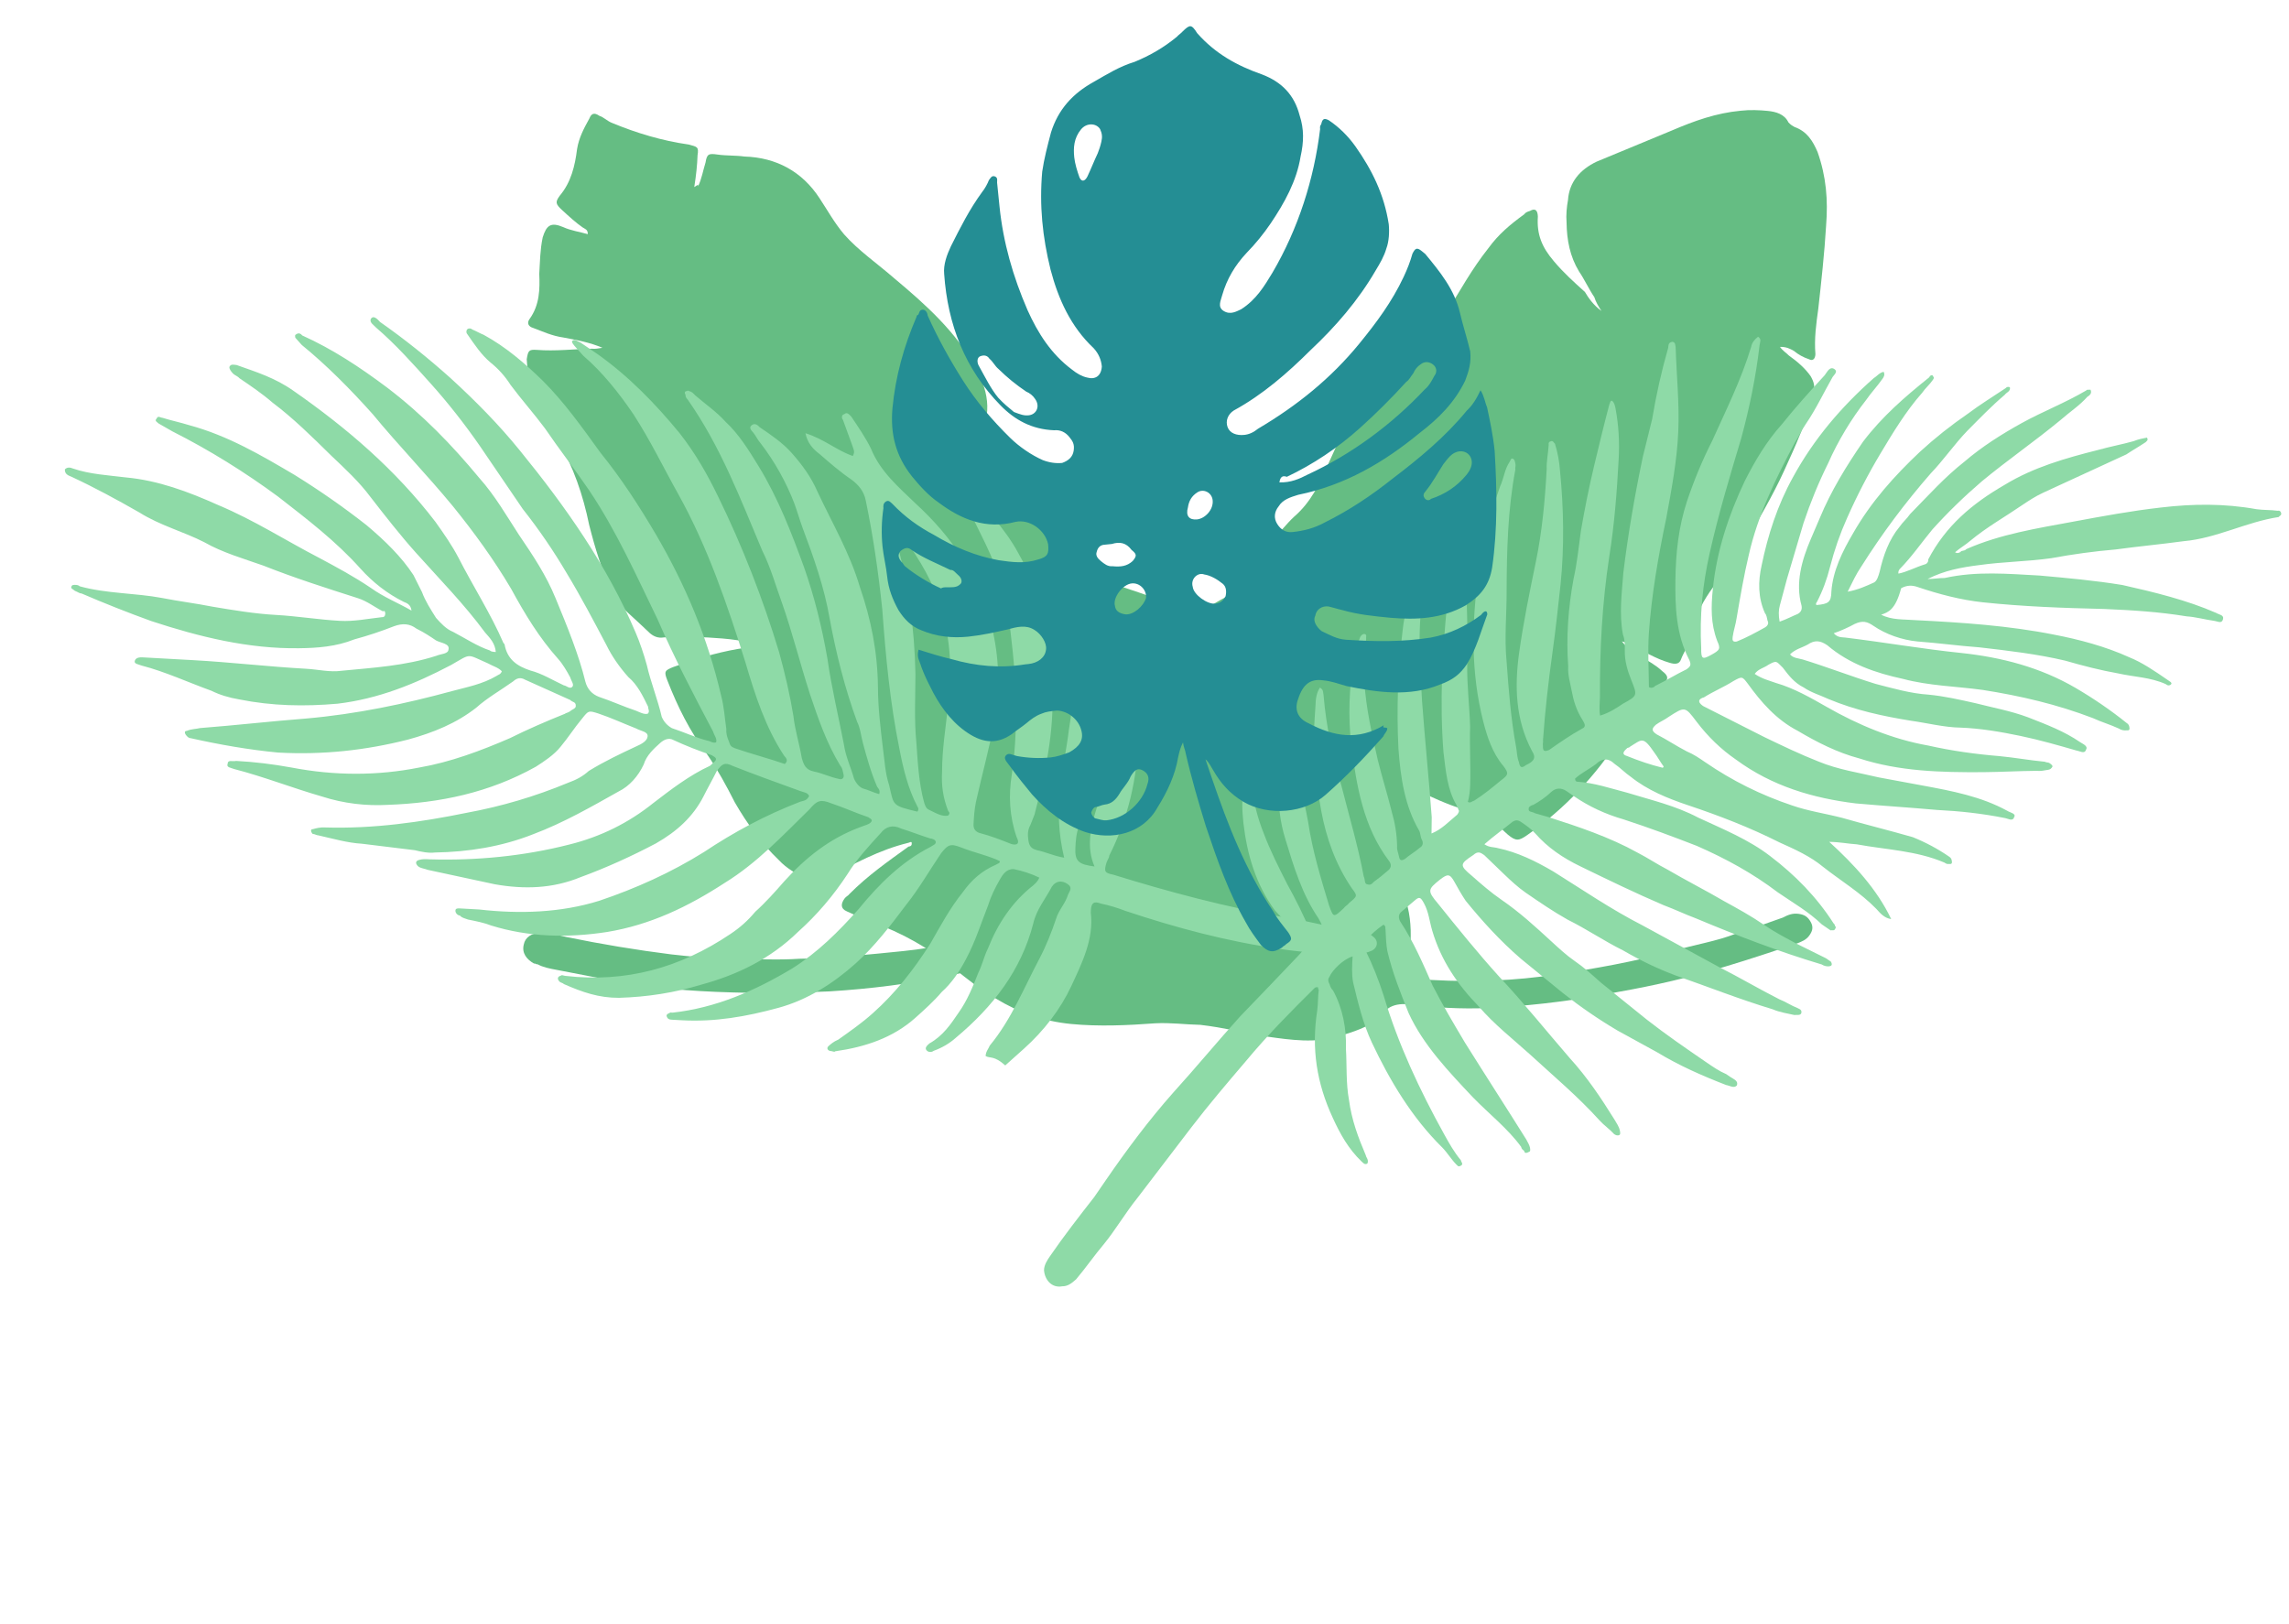 <svg width="351" height="249" viewBox="0 0 351 249" fill="none" xmlns="http://www.w3.org/2000/svg">
    <path d="M106.46 28.691C106.748 26.902 106.916 25.278 106.964 23.821C107.18 22.479 106.891 22.53 105.638 22.171C101.519 21.591 97.592 20.399 93.906 18.874C93.111 18.58 92.557 17.953 91.93 17.773C91.087 17.197 90.678 17.414 90.365 18.194C89.571 19.637 88.776 21.081 88.488 22.871C88.176 25.389 87.575 27.958 85.842 30.002C85.119 30.998 85.168 31.28 86.228 32.252C87.288 33.225 88.349 34.197 89.36 34.889C89.698 35.119 90.155 35.183 90.132 35.912C88.879 35.553 87.506 35.36 86.374 34.835C84.446 34.015 83.796 34.564 83.219 36.404C82.81 38.36 82.811 40.099 82.691 42.003C82.789 44.305 82.766 46.772 81.201 48.931C80.719 49.595 81.105 50.107 81.731 50.287C83.321 50.876 84.622 51.516 86.453 51.774C88.453 52.146 90.452 52.519 92.379 53.339C91.801 53.441 91.223 53.542 90.765 53.478C87.947 53.539 85.177 53.882 82.311 53.662C81.106 53.584 80.986 53.75 80.77 55.093C80.867 57.394 81.543 59.593 82.507 61.742C83.303 63.775 84.508 65.592 85.593 67.574C87.931 71.654 89.402 75.887 90.343 80.503C91.26 84.109 92.297 87.549 93.913 90.887C94.564 92.077 95.335 93.1 96.395 94.073C97.455 95.045 98.515 96.018 99.407 96.875C100.13 97.617 100.925 97.912 101.792 97.759C104.731 97.532 107.886 97.701 110.752 97.921C112.415 98.063 113.788 98.256 115.498 98.679C114.728 99.395 113.981 99.381 113.114 99.534C109.645 100.144 106.394 101.151 103.311 102.273C101.915 102.809 101.794 102.975 102.325 104.331C103.916 108.397 105.748 112.132 108.448 115.714C110.038 118.042 111.34 120.421 112.69 123.082C114.594 126.369 116.739 129.324 119.414 131.896C120.691 133.265 122.161 134.021 123.799 134.891C124.932 135.417 125.799 135.264 127.027 134.613C130.832 132.494 134.926 130.325 139.213 129.28C139.502 129.229 139.622 129.063 139.791 129.179C139.887 129.741 139.598 129.792 139.309 129.843C136.131 132.141 133.073 134.273 130.28 137.083C130.039 137.415 129.75 137.466 129.509 137.799C128.907 138.629 128.884 139.358 129.847 139.768C131.148 140.408 132.401 140.767 133.702 141.407C138.303 143.061 142.423 145.378 146.23 148.476C148.303 150.139 150.375 151.803 152.688 153.135C156.181 155.273 159.988 156.631 164.227 157.044C168.467 157.457 172.899 157.257 177.162 156.941C179.523 156.815 181.811 157.137 184.051 157.178C187.544 157.577 190.965 158.424 194.337 158.989C197.999 159.504 201.66 160.019 205.2 158.961C207.464 158.273 209.728 157.584 211.558 156.103L211.679 155.937C213.075 153.663 215.194 153.869 217.483 154.191C221.433 154.655 225.625 154.786 229.599 154.521C235.934 154.131 242.052 153.344 248.242 152.109C253.733 151.143 259.176 149.895 264.691 148.2C268.232 147.142 271.893 145.918 275.553 144.694C276.252 144.426 276.95 144.158 277.432 143.494C277.913 142.83 278.106 142.216 277.672 141.423C277.238 140.63 276.732 140.284 275.816 140.156C274.901 140.027 274.203 140.295 273.384 140.729C271 141.583 268.615 142.438 266.351 143.126C263.148 144.414 259.8 144.859 256.549 145.866C250.576 147.496 244.506 148.565 238.557 149.467C232.319 150.42 226.105 150.645 219.794 150.307C218.589 150.229 217.554 150.266 216.349 150.188C215.145 150.111 215.097 149.829 215.361 148.768C215.674 147.989 216.107 147.043 216.131 146.315C216.755 141.278 215.982 136.778 212.608 132.735C210.728 130.457 208.656 128.794 206.536 126.849C204.921 125.249 203.138 123.534 202.463 121.335C201.884 119.698 201.305 118.061 200.895 116.539C199.423 110.568 195.832 106.129 191.423 102.123C189.856 100.805 188.049 99.819 186.604 98.335C185.375 97.247 184.314 96.275 183.085 95.187C181.688 93.984 181.11 94.085 180.364 95.811C178.078 100.705 175.96 105.714 173.385 110.659C173.24 109.816 173.312 109.368 173.384 108.921C174.755 103.898 176.126 98.875 177.497 93.852C177.954 92.178 177.785 92.063 176.026 91.358C172.846 90.179 169.594 89.447 166.727 87.489C165.715 86.797 165.306 87.014 164.752 88.126C164.199 89.238 163.814 90.465 163.549 91.525C162.635 94.874 161.673 97.941 160.639 101.456C160.205 100.663 160.397 100.05 160.421 99.321C160.925 94.451 161.477 89.862 161.692 85.042C161.667 84.032 161.354 83.073 160.92 82.28C159.281 79.671 156.751 77.943 154.149 76.662C152.848 76.022 151.667 75.215 150.607 74.243C148.703 72.694 148.221 69.881 149.665 67.888C152.144 64.119 151.805 60.411 149.636 56.446C146.599 50.895 142.02 46.775 137.153 42.705C134.526 40.414 131.659 38.456 129.442 35.948C127.948 34.182 126.863 32.2 125.658 30.383C123.031 26.354 119.08 24.151 114.142 24.006C112.769 23.813 111.444 23.902 110.071 23.709C108.698 23.516 108.409 23.567 108.192 24.909C107.808 26.136 107.591 27.478 107.038 28.589C107.11 28.142 106.869 28.474 106.46 28.691Z" fill="#65BD83"/>
    <path d="M245.575 47.691C245.156 47.082 244.673 46.248 244.479 45.573C243.642 44.354 242.965 42.846 242.128 41.626C240.743 39.348 240.257 36.812 240.221 34.146C240.123 32.957 240.249 31.704 240.44 30.676C240.628 27.946 242.263 26.016 244.831 24.791C248.746 23.179 252.438 21.631 256.353 20.019C259.82 18.536 263.126 17.342 266.915 16.983C268.328 16.82 269.806 16.882 271.059 17.008C272.311 17.134 273.629 17.486 274.241 18.77C274.595 19.154 274.885 19.314 275.174 19.474C277.07 20.146 277.972 21.59 278.713 23.323C280.036 27.079 280.331 30.644 280.017 34.627C279.766 38.835 279.292 43.108 278.817 47.38C278.5 49.661 278.182 51.942 278.379 54.319C278.348 55.058 277.963 55.412 277.384 55.091C276.581 54.836 275.713 54.355 275.07 53.81C274.491 53.49 273.912 53.17 272.949 53.204C273.367 53.813 273.946 54.133 274.3 54.518C275.522 55.383 276.808 56.474 277.646 57.693C278.129 58.527 278.323 59.201 278.131 60.229C277.143 64.406 275.35 68.328 273.558 72.249C271.766 76.171 269.62 79.707 267.538 83.469C266.353 85.269 264.878 86.91 263.693 88.711C262.283 90.576 260.873 92.441 260.106 94.851C259.69 95.944 259.274 97.037 259.083 98.065C258.892 99.093 258.187 100.026 257.771 101.118C257.516 101.922 256.777 101.891 255.974 101.635C253.853 101.028 252.052 99.843 250.091 98.947C249.802 98.787 249.223 98.466 248.709 98.371C249.482 99.365 250.414 100.07 251.572 100.711C252.729 101.351 253.886 101.992 254.884 102.922C255.816 103.627 255.945 104.076 255.016 105.073C254.246 105.781 253.476 106.489 252.707 107.197C251.007 108.902 249.662 110.992 248.541 113.017C244.664 118.998 240.015 123.984 234.144 128.105C232.925 128.942 232.476 129.071 231.189 127.981C230.546 127.436 229.838 126.666 229.195 126.122C228.262 125.416 227.394 124.936 226.077 124.585C223.731 124.043 221.256 123.051 219.006 121.995C218.428 121.674 217.849 121.354 217.175 121.548C217.209 122.512 218.077 122.992 218.271 123.666C218.658 125.014 219.11 126.588 219.049 128.065C219.211 129.478 219.374 130.891 219.762 132.239C220.15 133.588 220.15 133.588 218.866 134.2C215.175 135.748 211.838 137.681 209.048 140.672C207.574 142.313 205.97 143.504 204.141 144.759C203.147 145.532 202.088 146.08 200.964 146.403C198.557 147.338 195.86 148.113 193.194 148.15C189.275 148.06 185.292 147.745 181.438 147.88C179.287 148.012 176.975 148.433 174.888 148.79C172.576 149.211 170.264 149.632 167.952 150.054C164.741 150.733 161.753 149.646 159.629 147.337C158.632 146.407 157.893 146.376 156.769 146.699C153.174 147.733 149.578 148.767 145.918 149.575C139.721 150.87 133.62 151.651 127.165 152.047C123.086 152.246 118.718 152.286 114.575 152.26C108.215 152.142 101.791 151.799 95.622 150.653C92.313 150.144 88.94 149.411 85.341 148.742C84.313 148.551 83.285 148.36 82.417 147.88C82.192 147.944 82.128 147.72 81.903 147.784C80.746 147.144 79.973 146.149 80.324 144.832C80.515 143.804 81.51 143.031 82.987 143.093C84.24 143.22 85.493 143.346 86.81 143.697C92.24 144.813 97.606 145.703 102.906 146.369C105.926 146.717 109.17 147.001 112.35 147.06C115.755 147.055 119.224 147.274 122.564 147.044C127.895 146.971 133.322 146.384 138.525 145.862C143.727 145.339 148.96 144.078 154.194 142.817C155.542 142.429 155.542 142.429 155.604 140.952C155.632 138.511 156.109 135.94 157.455 133.85C159.281 130.892 160.079 127.743 160.876 124.594C161.674 121.445 163.051 118.617 164.941 115.883C166.127 114.083 167.537 112.218 169.076 110.802C169.686 110.383 169.716 109.644 170.326 109.226C170.646 108.647 171.16 108.743 171.29 109.192C171.582 111.055 173.093 112.08 174.379 113.17C176.792 115.639 179.205 118.109 181.618 120.578C180.812 118.62 179.846 116.951 178.59 115.123C177.399 113.518 176.368 111.625 175.402 109.956C174.79 108.673 174.467 107.549 174.304 106.136C174.27 105.172 174.526 104.369 175.006 103.501C177.281 100.414 179.781 97.262 182.7 94.72C184.079 93.594 185.812 92.852 187.256 91.95C188.315 91.403 189.15 90.919 189.855 89.987C190.015 89.698 190.175 89.408 190.4 89.344C190.784 88.99 191.074 89.15 191.203 89.599C191.11 91.816 192.43 93.869 193.012 95.892C193.916 99.038 196.04 101.347 197.939 103.721C198.065 102.468 197.453 101.184 197.065 99.836C196.324 98.103 196.096 96.465 195.869 94.827C195.478 91.776 195.377 88.886 194.313 86.029C193.925 84.68 194.341 83.588 195.27 82.591C196.425 81.529 197.29 80.307 198.445 79.245C200.978 77.057 202.355 74.228 203.667 71.174C204.403 69.503 205.203 68.056 205.65 66.225C206.417 63.815 208.116 62.11 210.105 60.565C212.254 58.73 214.243 57.185 216.327 55.126C218.411 53.067 220.206 50.848 221.648 48.244C223.794 44.708 225.715 41.236 228.215 38.084C229.785 35.929 231.549 34.449 233.763 32.839C233.923 32.55 234.373 32.421 234.597 32.356C235.432 31.873 235.785 32.258 235.819 33.221C235.631 35.952 236.437 37.91 238.271 40.059C239.752 41.823 241.392 43.298 243.033 44.773C243.516 45.607 244.353 46.826 245.575 47.691Z" fill="#65BD83"/>
    <path d="M288.461 94.274C290.114 95.128 291.908 94.961 293.762 95.114C300.799 95.466 308.025 95.949 314.92 97.324C318.878 98.082 322.896 99.161 326.522 100.811C328.496 101.606 330.398 102.912 332.301 104.218C332.491 104.349 332.491 104.349 332.681 104.48C332.872 104.61 333.062 104.741 332.931 104.931C332.801 105.121 332.48 105.181 332.29 105.05L332.099 104.92C329.745 103.863 327.249 103.829 324.824 103.284C322.078 102.798 319.463 102.123 316.658 101.316C312.319 100.297 307.909 99.788 303.499 99.28C300.302 99.044 297.235 98.618 294.038 98.382C291.673 98.158 289.188 97.292 287.285 95.986C286.334 95.333 285.633 95.131 284.409 95.69C283.506 96.19 282.282 96.75 281.189 97.119C281.819 97.831 282.461 97.712 282.972 97.783C288.915 98.504 294.918 99.547 300.671 100.137C306.935 100.799 312.867 102.352 318.265 105.499C321.059 107.137 323.723 108.966 326.065 110.854C326.256 110.985 326.446 111.115 326.505 111.436C326.565 111.757 326.625 112.078 326.114 112.007C325.793 112.067 325.282 111.996 324.901 111.734C323.629 111.141 322.226 110.738 320.954 110.144C315.414 108.02 309.863 106.728 304.05 105.816C299.961 105.249 295.801 105.192 291.783 104.113C287.635 103.224 283.557 101.824 280.204 98.962C279.062 98.178 278.23 98.166 277.197 98.856C276.294 99.356 275.331 99.535 274.488 100.356C274.928 100.938 275.76 100.949 276.461 101.151C280.158 102.289 283.915 103.749 287.612 104.888C290.227 105.564 293.033 106.37 295.719 106.535C298.084 106.759 300.509 107.304 302.934 107.85C305.55 108.525 308.295 109.011 310.97 110.008C313.835 111.135 316.51 112.132 318.984 113.83C319.364 114.091 320.256 114.423 319.864 114.994C319.662 115.695 318.901 115.173 318.39 115.102C315.585 114.295 312.779 113.489 309.843 112.873C306.907 112.256 303.65 111.7 300.643 111.595C298.147 111.561 295.532 110.885 292.976 110.53C288.697 109.831 284.548 108.942 280.411 107.222C279.139 106.628 277.736 106.225 276.595 105.441C275.132 104.717 274.252 103.553 273.372 102.389C272.361 101.415 272.491 101.224 271.137 101.974C270.555 102.414 269.592 102.593 269.07 103.354C270.211 104.138 271.424 104.41 272.315 104.743C275.121 105.549 277.725 107.057 280.139 108.434C284.966 111.189 290.185 113.372 295.677 114.343C299.314 115.161 302.892 115.658 306.6 115.965C308.966 116.189 311.2 116.604 313.566 116.828C313.756 116.959 314.077 116.899 314.267 117.03C314.457 117.161 314.838 117.422 314.707 117.612C314.577 117.802 314.446 117.993 314.125 118.052C313.483 118.171 312.842 118.291 312.331 118.22C309.514 118.245 306.887 118.401 304.07 118.427C297.605 118.466 291.27 118.316 285.088 116.311C281.771 115.433 278.656 113.855 275.672 112.086C272.367 110.376 270.035 107.656 268.025 104.876C267.145 103.712 267.145 103.712 265.79 104.461C264.305 105.401 262.76 106.02 261.275 106.96C260.954 107.02 260.503 107.27 260.563 107.59C260.622 107.911 261.003 108.172 261.193 108.303C264.308 109.882 267.423 111.461 270.538 113.04C273.272 114.357 276.007 115.675 278.872 116.802C281.928 118.06 284.994 118.486 288.121 119.233C290.355 119.648 292.59 120.062 294.825 120.477C299.294 121.306 303.764 122.135 307.83 124.367C308.211 124.628 309.233 124.77 308.841 125.341C308.639 126.042 307.878 125.52 307.367 125.449C303.92 124.762 300.532 124.395 297.014 124.219C292.795 123.841 288.765 123.594 284.546 123.217C278.091 122.424 271.779 120.61 266.202 116.501C263.919 114.933 261.897 112.985 260.137 110.657C258.376 108.329 258.376 108.329 255.857 109.958C255.275 110.399 254.503 110.708 253.921 111.148C253.208 111.779 253.268 112.099 254.029 112.622C255.681 113.477 257.013 114.391 258.666 115.246C259.748 115.709 260.509 116.231 261.46 116.884C265.646 119.758 270.033 121.93 274.812 123.532C277.296 124.398 279.852 124.753 282.467 125.429C285.974 126.437 289.802 127.385 293.309 128.393C295.282 129.188 297.125 130.174 298.837 131.349C299.028 131.48 299.218 131.611 299.277 131.931C299.337 132.252 299.397 132.573 298.886 132.502C298.565 132.562 298.374 132.431 298.184 132.301C293.857 130.449 289.186 130.321 284.716 129.492C283.373 129.41 282.161 129.137 280.497 129.114C284.29 132.559 287.823 136.384 290.001 140.958C288.979 140.816 288.348 140.103 287.718 139.391C285.256 136.861 282.271 135.091 279.548 132.942C277.586 131.315 275.232 130.259 272.878 129.202C268.301 126.899 263.652 125.107 258.873 123.506C255.687 122.438 252.632 121.18 250.099 119.161C249.148 118.508 248.517 117.795 247.566 117.142C246.555 116.168 245.593 116.347 244.749 117.168C243.585 118.048 242.361 118.607 241.518 119.428C241.578 119.749 241.578 119.749 241.768 119.879C244.454 120.044 246.939 120.91 249.554 121.586C253.251 122.725 256.888 123.543 260.384 125.383C264.2 127.163 268.147 128.753 271.441 131.295C275.306 134.228 278.589 137.602 281.158 141.605C281.349 141.736 281.408 142.057 281.408 142.057C281.598 142.187 281.468 142.378 281.337 142.568C281.207 142.758 281.016 142.627 280.696 142.687C280.315 142.426 279.744 142.034 279.364 141.773C277.342 139.825 274.928 138.448 272.645 136.88C268.781 133.947 264.714 131.715 260.197 129.733C256.44 128.273 252.873 126.944 248.986 125.675C246.181 124.869 243.636 123.682 241.353 122.114C240.973 121.853 240.592 121.592 240.212 121.33C239.451 120.808 238.619 120.797 237.906 121.427C237.063 122.248 236.029 122.937 235.126 123.437C234.805 123.497 234.354 123.747 234.414 124.068C234.343 124.579 234.984 124.459 235.365 124.721C236.066 124.922 236.767 125.124 237.469 125.326C242.058 126.796 246.837 128.398 251.093 130.761C252.746 131.615 254.077 132.53 255.73 133.384C258.524 135.023 261.639 136.602 264.433 138.24C266.466 139.356 268.5 140.472 270.402 141.778C272.114 142.954 273.767 143.809 275.61 144.794C277.072 145.518 278.535 146.242 279.997 146.966C280.187 147.097 280.568 147.358 280.758 147.489C281.008 147.94 280.877 148.13 280.556 148.19C280.236 148.25 279.725 148.179 279.344 147.917C272.841 145.972 266.41 143.516 260.109 140.869C258.326 140.205 256.863 139.481 255.08 138.816C250.752 136.965 246.556 134.923 242.359 132.882C239.624 131.564 237.341 129.997 235.45 127.858C234.82 127.146 234.059 126.623 233.298 126.101C232.727 125.709 232.406 125.768 231.954 126.018C230.66 127.089 229.044 128.219 227.619 129.48C228.38 130.002 229.021 129.883 229.723 130.084C232.659 130.701 235.393 132.018 238.187 133.657C242.694 136.471 247.07 139.475 251.837 141.909C255.713 144.01 259.779 146.242 263.656 148.343C266.771 149.922 269.755 151.691 272.87 153.27C273.762 153.602 274.713 154.255 275.604 154.587C275.795 154.718 276.306 154.789 276.235 155.3C276.164 155.811 275.462 155.61 275.142 155.669C273.929 155.397 272.907 155.255 271.825 154.792C266.725 153.25 261.887 151.327 256.917 149.595C254.242 148.598 251.508 147.281 248.904 145.773C245.979 144.325 243.316 142.496 240.391 141.048C238.168 139.801 236.075 138.365 233.982 136.928C232.841 136.144 231.639 135.039 230.629 134.065C229.618 133.091 228.607 132.118 227.596 131.144C227.025 130.752 226.645 130.49 225.932 131.121C223.865 132.501 223.734 132.691 225.696 134.318C227.088 135.553 228.669 136.919 230.191 137.964C233.045 139.923 235.447 142.133 237.85 144.342C239.051 145.446 240.252 146.551 241.393 147.335C242.915 148.38 244.117 149.484 245.508 150.719C247.851 152.608 250.193 154.496 252.536 156.384C255.449 158.665 258.493 160.754 261.537 162.844C262.679 163.628 263.63 164.281 264.712 164.744C264.902 164.875 265.093 165.005 265.283 165.136C265.854 165.528 266.555 165.729 266.353 166.431C265.962 167.002 265.2 166.479 264.689 166.408C260.933 164.948 257.497 163.429 254.132 161.399C252.099 160.283 250.066 159.167 248.032 158.051C245.048 156.282 242.385 154.453 239.661 152.304C237.509 150.546 235.357 148.788 233.204 147.031C230.041 144.299 227.329 141.318 224.748 138.146C224.058 137.112 223.558 136.209 223.058 135.306C222.309 133.952 221.988 134.011 220.824 134.892C218.947 136.402 218.816 136.592 220.517 138.6C223.538 142.354 226.56 146.108 229.902 149.802C233.624 153.757 237.086 158.093 240.678 162.239C243.39 165.221 245.46 168.322 247.59 171.743C247.84 172.195 248.28 172.777 248.399 173.419C248.459 173.739 248.518 174.06 248.197 174.12C247.877 174.179 247.686 174.049 247.496 173.918C246.866 173.206 245.914 172.552 245.284 171.84C241.942 168.145 238.208 165.022 234.604 161.708C232.012 159.368 229.098 157.088 226.767 154.368C223.484 150.994 220.974 147.312 219.628 142.748C219.199 141.334 219.092 139.861 218.342 138.506C217.842 137.603 217.652 137.473 216.939 138.103C216.226 138.733 215.644 139.173 214.932 139.804C214.349 140.244 214.469 140.886 214.719 141.337C216.789 144.438 218.277 147.979 219.705 151.199C221.264 154.229 222.954 157.068 224.643 159.908C227.713 164.814 230.973 169.852 234.042 174.759C234.292 175.21 234.542 175.661 234.602 175.982C234.661 176.303 234.721 176.624 234.4 176.684C233.949 176.934 233.758 176.803 233.699 176.482C233.508 176.351 233.318 176.221 233.259 175.9C231.248 173.12 228.335 170.84 225.873 168.31C222.15 164.354 218.237 160.268 216 155.373C214.761 152.283 213.523 149.194 212.737 145.855C212.558 144.892 212.509 143.739 212.461 142.586C212.402 142.266 212.532 142.075 212.152 141.814C211.118 142.504 210.275 143.325 209.432 144.145C208.849 144.585 209.159 145.358 209.409 145.809C210.468 147.936 211.397 150.253 212.194 152.76C214.398 160.152 217.695 167.174 221.443 173.946C222.193 175.301 222.943 176.655 224.013 177.95C224.073 178.271 224.453 178.532 224.002 178.782C223.55 179.032 223.491 178.711 223.3 178.58C222.48 177.737 221.98 176.834 221.159 175.991C216.485 171.382 213.106 165.703 210.369 159.905C209 157.005 208.213 153.666 207.486 150.648C207.248 149.364 207.33 148.021 207.413 146.678C205.998 147.107 204.312 148.748 203.849 149.83C203.588 150.21 203.647 150.531 203.897 150.983C203.957 151.304 204.207 151.755 204.397 151.886C205.896 154.595 206.493 157.803 206.388 160.81C206.544 163.437 206.379 166.123 206.856 168.69C207.262 171.768 208.251 174.406 209.429 177.174C209.489 177.495 209.679 177.626 209.739 177.947C209.739 177.947 209.798 178.268 209.668 178.458C209.216 178.708 208.966 178.256 208.776 178.126C206.754 176.178 205.505 173.92 204.386 171.473C201.898 166.126 201.075 160.802 201.986 154.989C202.128 153.967 202.08 152.814 202.222 151.792C202.222 151.792 202.032 151.661 202.162 151.471C201.972 151.34 201.651 151.4 201.521 151.59C198.017 155.063 194.382 158.726 191.128 162.65C188.266 166.004 185.404 169.357 182.732 172.841C179.929 176.515 177.257 179.999 174.455 183.673C172.566 186.016 171.059 188.62 169.301 190.772C167.804 192.544 166.498 194.446 165.002 196.218C164.289 196.849 163.707 197.289 162.875 197.277C161.271 197.575 160.2 196.281 160.092 194.807C160.104 193.975 160.626 193.214 161.018 192.643C163.108 189.599 165.519 186.496 167.799 183.582C168.321 182.822 168.844 182.061 169.497 181.109C172.762 176.353 176.218 171.728 179.923 167.554C183.368 163.76 186.752 159.646 190.197 155.852C193.118 152.82 196.04 149.787 199.093 146.564C200.197 145.363 200.197 145.363 199.257 143.878C198.127 142.263 196.736 141.027 195.475 139.602C192.584 135.658 191.238 131.095 190.665 126.222C190.497 124.427 190.33 122.633 190.804 120.719C190.875 120.208 190.755 119.566 191.397 119.447C192.039 119.328 191.707 120.219 191.957 120.671C192.243 123.107 192.851 125.484 193.78 127.801C194.768 130.439 196.077 133.017 197.386 135.595C198.635 137.853 199.944 140.431 200.873 142.748C200.933 143.069 201.052 143.711 201.694 143.591C202.335 143.472 202.989 142.521 202.739 142.07C202.679 141.749 202.429 141.297 202.179 140.846C199.669 137.163 198.383 132.921 197.096 128.678C195.441 123.343 195.96 118.101 197.502 113.001C197.633 112.811 197.633 112.811 197.953 112.751C198.334 113.013 198.394 113.334 198.263 113.524C198.717 117.755 199.814 121.866 200.589 126.038C201.233 130.399 202.52 134.641 203.806 138.884C204.485 140.749 204.485 140.749 206.041 139.298C206.302 138.918 206.623 138.858 206.884 138.478C208.179 137.407 208.179 137.407 207.299 136.243C204.789 132.56 203.372 128.508 202.596 124.337C202.06 121.449 201.713 118.692 201.497 115.744C201.341 113.118 201.565 110.753 201.73 108.066C201.741 107.234 201.883 106.212 202.406 105.451C202.977 105.843 202.846 106.033 202.965 106.675C203.349 111.417 204.374 116.04 205.72 120.603C206.935 125.356 208.281 129.919 209.116 134.412C209.366 134.863 209.164 135.564 209.676 135.635C210.377 135.837 210.448 135.326 210.899 135.076C211.481 134.636 212.064 134.196 212.776 133.565C213.358 133.125 213.429 132.614 212.989 132.032C209.028 126.793 208.025 120.506 207.213 114.35C206.699 109.799 206.887 105.448 207.585 101.169C207.858 99.957 208.13 98.744 208.593 97.663C208.724 97.472 208.854 97.282 209.175 97.222C209.686 97.293 209.425 97.674 209.485 97.995C209.201 100.039 208.976 102.404 209.204 104.52C209.468 108.62 210.374 112.601 211.28 116.582C211.947 119.28 212.745 121.787 213.412 124.485C213.901 126.22 214.199 127.824 214.236 129.809C214.165 130.32 214.415 130.771 214.534 131.413C214.653 132.055 214.974 131.995 215.426 131.745C216.138 131.115 217.041 130.615 217.754 129.985C218.205 129.735 218.276 129.224 218.027 128.772C217.777 128.321 217.848 127.81 217.598 127.358C215.408 123.616 214.764 119.254 214.44 114.833C214.139 108.748 214.349 102.734 215.07 96.791C215.365 93.914 216.172 91.109 217.489 88.375C217.881 87.804 218.023 86.782 218.724 86.983C219.426 87.185 218.773 88.136 218.702 88.647C217.208 94.9 217.7 101.116 218.06 107.521C218.492 113.416 219.114 119.442 219.546 125.337C219.534 126.169 219.523 127.001 219.512 127.832C221.056 127.214 222.161 126.012 223.456 124.942C223.586 124.752 223.847 124.371 223.657 124.241C223.598 123.92 223.407 123.789 223.348 123.468C221.908 121.08 221.692 118.133 221.346 115.376C220.746 107.686 221.169 100.139 221.913 92.532C222.078 89.846 222.302 87.48 222.978 84.865C223.583 82.761 224.188 80.657 225.173 78.814C225.304 78.624 225.374 78.113 225.886 78.184C226.266 78.445 226.005 78.826 225.934 79.337C224.915 83.675 224.917 88.156 224.92 92.637C225.006 95.775 225.091 98.912 224.986 101.919C224.94 105.247 225.347 108.325 225.432 111.463C225.327 114.47 225.543 117.417 225.438 120.424C225.426 121.256 225.284 122.279 225.083 122.98C225.463 123.241 225.724 122.861 226.045 122.801C227.53 121.861 228.825 120.791 230.12 119.72C231.284 118.84 231.415 118.65 230.535 117.486C228.834 115.478 228.036 112.971 227.428 110.594C225.545 103.143 225.647 95.655 226.712 87.989C227.351 83.389 228.501 78.86 230.031 74.592C230.625 73.32 230.707 71.977 231.491 70.835C231.621 70.645 231.692 70.134 232.073 70.395C232.263 70.526 232.323 70.847 232.382 71.168C232.442 71.488 232.311 71.679 232.371 71.999C231.198 78.192 231.048 84.527 231.028 90.672C231.042 94.321 230.676 97.708 231.011 101.297C231.335 105.719 231.659 110.14 232.494 114.632C232.613 115.274 232.602 116.106 232.911 116.878C233.09 117.841 233.411 117.781 233.993 117.341C235.217 116.781 235.609 116.211 234.919 115.177C232.36 110.341 232.238 105.219 232.948 100.108C233.587 95.508 234.546 90.848 235.506 86.189C236.466 81.529 236.914 76.798 237.173 71.937C237.124 70.784 237.397 69.572 237.479 68.229C237.42 67.908 237.55 67.718 237.871 67.658C238.192 67.598 238.252 67.919 238.442 68.05C238.871 69.464 239.109 70.747 239.217 72.221C239.78 77.926 239.89 83.88 239.3 89.633C238.934 93.02 238.567 96.408 238.07 99.986C237.432 104.586 236.923 108.995 236.605 113.536C236.665 113.857 236.534 114.047 236.594 114.368C236.583 115.2 236.773 115.33 237.545 115.021C239.161 113.891 240.777 112.761 242.583 111.761C243.355 111.452 242.915 110.87 242.665 110.418C241.725 108.933 241.296 107.519 240.998 105.915C240.76 104.631 240.39 103.538 240.473 102.195C240.149 97.774 240.467 93.234 241.296 88.764C241.841 86.339 242.065 83.974 242.42 81.418C242.977 78.161 243.664 74.714 244.411 71.588C245.157 68.462 245.904 65.335 246.782 62.019C246.912 61.829 246.853 61.508 247.173 61.448C247.554 61.709 247.673 62.351 247.733 62.672C248.21 65.239 248.366 67.865 248.202 70.552C247.943 75.413 247.554 80.464 246.785 85.254C245.66 92.6 245.308 99.637 245.337 106.934C245.326 107.766 245.184 108.788 245.363 109.751C246.777 109.322 247.81 108.632 248.844 107.942C251.101 106.693 251.101 106.693 250.173 104.376C249.554 102.831 249.125 101.417 249.148 99.753C249.159 98.921 249.17 98.089 248.861 97.317C248.264 94.108 248.69 91.041 248.926 87.844C249.647 81.901 250.689 75.898 251.921 70.026C252.395 68.113 252.87 66.199 253.344 64.285C253.971 60.517 254.789 56.88 255.797 53.373C255.868 52.862 255.808 52.541 256.45 52.422C256.961 52.492 256.89 53.004 256.95 53.324C257.083 57.615 257.538 61.846 257.35 66.196C257.163 70.546 256.334 75.016 255.505 79.485C254.273 85.357 253.231 91.36 252.83 97.243C252.666 99.929 252.822 102.556 252.848 105.373C253.228 105.634 253.68 105.384 253.81 105.194C255.485 104.384 256.97 103.445 258.646 102.635C259.228 102.195 259.359 102.005 259.049 101.233C256.99 97.3 256.857 93.009 256.913 88.85C256.97 84.69 257.407 80.791 258.677 76.904C259.744 73.718 261.002 70.663 262.581 67.548C264.693 62.84 266.996 58.263 268.538 53.163C268.609 52.652 269.001 52.081 269.583 51.641C270.154 52.033 269.892 52.413 269.821 52.924C269.242 57.845 268.283 62.505 267.002 67.224C265.259 73.025 263.515 78.826 262.152 84.889C261.062 89.738 260.613 94.469 260.866 99.401C260.844 101.065 261.034 101.196 262.388 100.446C263.743 99.697 263.873 99.506 263.314 98.283C262.326 95.645 262.36 93.149 262.655 90.272C263.246 84.519 265.049 79.039 267.553 73.761C269.132 70.646 270.901 67.661 273.24 65.069C275.259 62.536 277.599 59.944 279.808 57.541C279.939 57.351 279.939 57.351 280.069 57.161C280.331 56.781 280.723 56.21 281.293 56.602C281.864 56.993 281.282 57.434 281.021 57.814C279.644 60.228 278.457 62.772 276.889 65.055C276.236 66.006 275.773 67.088 275.251 67.849C272.295 73.377 269.529 79.037 268.167 85.099C267.42 88.225 266.863 91.482 266.307 94.739C266.165 95.761 265.833 96.653 265.691 97.675C265.62 98.186 265.679 98.507 266.321 98.388C267.866 97.769 269.22 97.019 270.575 96.269C271.026 96.02 271.287 95.639 271.038 95.188C270.978 94.867 270.859 94.225 270.668 94.094C269.55 91.647 269.584 89.151 270.129 86.726C271.088 82.066 272.559 77.478 274.922 73.221C278.139 67.312 282.367 62.377 287.356 57.965C287.807 57.715 288.199 57.144 288.841 57.025C289.091 57.476 288.829 57.857 288.699 58.047C287.915 59.189 286.941 60.2 286.158 61.341C283.877 64.254 281.847 67.619 280.328 71.055C278.88 73.979 277.622 77.035 276.555 80.221C275.748 83.026 274.811 86.022 274.005 88.827C273.602 90.23 273.329 91.442 272.926 92.845C272.724 93.546 272.713 94.378 272.892 95.341C273.985 94.972 274.888 94.472 275.66 94.163C276.112 93.913 276.373 93.532 276.254 92.891C275.277 89.421 276.285 85.914 277.673 82.668C278.136 81.587 278.599 80.505 279.062 79.423C280.783 75.286 283.074 71.54 285.686 67.736C288.62 63.871 292.052 60.909 295.806 57.888L295.937 57.698C296.067 57.508 296.388 57.448 296.448 57.769C296.638 57.9 296.508 58.09 296.377 58.28C295.855 59.041 295.272 59.481 294.75 60.242C292.28 63.025 290.249 66.39 288.35 69.564C286.45 72.739 284.741 76.044 283.222 79.48C282.166 81.834 281.299 84.318 280.624 86.933C280.149 88.847 279.485 90.63 278.63 92.283C278.5 92.473 278.369 92.663 278.559 92.794C280.354 92.626 280.805 92.377 280.828 90.713C281.064 87.515 282.512 84.591 284.15 81.797C286.905 76.97 290.48 72.986 294.435 69.263C296.704 67.182 299.163 65.231 301.812 63.411C303.558 62.091 305.495 60.901 307.562 59.521C307.693 59.331 308.014 59.271 308.204 59.402C308.323 60.044 307.681 60.163 307.42 60.544C305.413 62.244 303.465 64.266 301.647 66.097C299.699 68.119 298.001 70.592 296.054 72.614C292.087 77.168 288.631 81.794 285.425 86.871C284.642 88.012 284.048 89.284 283.324 90.747C284.929 90.449 286.152 89.889 287.376 89.33C287.828 89.08 288.029 88.379 288.231 87.677C288.776 85.252 289.642 82.768 291.269 80.806C291.791 80.045 292.374 79.605 292.896 78.844C295.687 76.001 298.158 73.219 301.199 70.828C303.919 68.497 306.889 66.617 310.05 64.868C313.21 63.119 316.62 61.821 319.911 59.882C320.042 59.692 320.232 59.822 320.553 59.763C320.803 60.214 320.542 60.595 320.09 60.845C318.855 62.236 317.37 63.176 315.945 64.437C312.06 67.648 307.795 70.598 303.911 73.809C301.19 76.141 298.66 78.603 296.321 81.195C294.694 83.157 293.126 85.44 291.309 87.272C291.178 87.462 291.048 87.652 291.107 87.973C292.391 87.734 293.745 86.985 295.159 86.556C295.48 86.496 295.741 86.116 295.682 85.795C298.376 80.647 302.391 77.245 307.488 74.306C311.813 71.677 316.697 70.272 321.771 68.997C323.506 68.508 325.431 68.151 327.166 67.662C327.939 67.353 328.58 67.234 329.222 67.114C329.472 67.566 329.151 67.626 329.021 67.816C327.987 68.506 327.084 69.005 326.05 69.695C321.927 71.623 317.484 73.611 313.361 75.539C312.137 76.098 311.103 76.788 310.07 77.478C307.42 79.298 304.711 80.798 302.122 82.939C301.409 83.569 300.506 84.069 299.793 84.699C300.174 84.96 300.625 84.71 300.756 84.52C301.077 84.46 301.398 84.401 301.528 84.211C306.745 81.913 312.39 81.031 317.844 80.017C322.337 79.182 326.829 78.347 331.38 77.834C336.253 77.26 341.055 77.198 346.035 78.098C347.058 78.24 348.21 78.192 349.233 78.334C349.554 78.274 349.744 78.405 349.803 78.726C349.863 79.046 349.542 79.106 349.412 79.296C344.408 80.06 339.894 82.559 334.831 83.002C331.432 83.467 327.842 83.802 324.444 84.268C321.175 84.543 317.776 85.009 314.568 85.605C310.848 86.13 307.199 86.144 303.479 86.67C300.722 87.016 298.155 87.493 295.577 88.802C296.409 88.813 297.371 88.635 298.203 88.646C303.147 87.561 307.878 88.01 312.739 88.268C316.959 88.646 321.178 89.024 325.457 89.723C330.307 90.813 335.348 92.034 339.865 94.016C340.246 94.277 341.078 94.289 340.876 94.99C340.675 95.691 340.104 95.3 339.593 95.229C338.059 95.016 336.657 94.612 335.314 94.53C331.034 93.831 327.005 93.584 322.655 93.397C316.32 93.246 310.306 93.036 304.042 92.374C300.654 92.008 297.337 91.13 294.151 90.063C293.26 89.731 292.428 89.719 291.525 90.219C290.647 93.535 289.554 93.904 288.461 94.274ZM254.983 117.756L255.114 117.565C254.674 116.983 254.174 116.08 253.734 115.498C251.913 112.849 251.842 113.36 249.906 114.55C249.775 114.74 249.585 114.609 249.454 114.8C248.742 115.43 248.801 115.751 249.503 115.953C251.476 116.748 253.069 117.282 254.983 117.756Z" fill="#8EDAA7"/>
    <path d="M151.136 161.962C151.177 161.237 151.559 160.894 151.77 160.361C155.082 156.363 156.984 151.559 159.419 146.967C160.436 145.024 161.281 142.889 161.935 140.925C162.377 139.495 163.334 138.639 163.776 137.209C163.988 136.675 164.561 136.162 163.685 135.568C162.809 134.974 161.893 135.105 161.299 135.981C160.283 137.925 158.924 139.486 158.441 141.641C156.59 148.81 152.282 154.39 146.564 159.164C145.608 160.02 144.481 160.685 143.182 161.158C142.991 161.329 142.437 161.481 142.094 161.098C141.752 160.715 142.134 160.373 142.517 160.031C144.581 158.872 145.768 157.12 146.956 155.368C148.335 153.444 149.18 151.309 150.025 149.174C150.639 147.936 150.891 146.677 151.505 145.438C152.984 141.703 155.168 138.369 158.399 135.821C158.782 135.479 159.164 135.136 159.376 134.602C158.137 133.989 156.707 133.546 155.448 133.294C154.361 133.234 153.767 134.11 153.364 134.815C152.559 136.225 151.946 137.464 151.503 138.894C150.446 141.562 149.561 144.422 148.142 147.07C147.126 149.014 145.938 150.766 144.408 152.136C143.24 153.526 141.71 154.896 140.371 156.094C136.928 159.176 132.67 160.577 128.088 161.232C127.897 161.403 127.726 161.212 127.363 161.192C127.001 161.172 126.658 160.789 127.041 160.447C127.424 160.104 127.806 159.762 128.551 159.44C130.444 158.09 132.145 156.912 133.866 155.371C137.309 152.289 140.047 148.804 142.634 144.766C144.244 141.946 145.663 139.298 147.616 136.861C148.995 134.937 150.525 133.567 152.76 132.6C152.951 132.429 153.314 132.449 153.334 132.087C152.629 131.684 151.732 131.453 151.199 131.241C149.769 130.799 148.339 130.356 147.271 129.933C145.67 129.299 145.288 129.642 144.311 130.86C142.53 133.489 140.92 136.308 138.967 138.745C136.612 141.888 134.065 145.201 131.196 147.769C127.753 150.851 123.797 153.359 119.367 154.568C114.383 155.929 109.611 156.756 104.536 156.475C104.173 156.455 103.448 156.415 103.086 156.395C102.724 156.375 102.361 156.355 102.21 155.801C102.23 155.438 102.592 155.458 102.784 155.287L103.146 155.307C109.731 154.581 115.691 152.002 121.52 148.506C125.477 145.998 128.557 142.896 131.657 139.432C134.777 135.605 138.24 132.161 142.73 129.864C142.922 129.693 143.475 129.541 143.495 129.179C143.515 128.816 142.982 128.605 142.619 128.585C141.189 128.142 139.588 127.508 138.158 127.066C136.92 126.452 135.812 126.754 135.027 127.801C133.286 129.705 131.353 131.78 129.954 134.066C127.77 137.399 125.243 140.35 122.374 142.918C118.147 147.047 113.103 149.495 107.565 151.007C103.498 152.236 99.279 152.912 94.909 153.034C91.818 153.044 89.321 152.179 86.481 150.931C86.31 150.74 85.947 150.72 85.776 150.529C85.433 150.146 85.454 149.783 86.007 149.632C86.198 149.461 86.37 149.652 86.732 149.672C95.946 150.728 104.252 148.46 111.993 143.253C113.504 142.245 114.651 141.218 115.819 139.828C117.349 138.459 118.899 136.726 120.258 135.165C123.549 131.53 127.163 128.639 131.805 126.896C132.55 126.574 133.466 126.442 133.677 125.909C133.697 125.546 133.335 125.526 133.164 125.335C131.2 124.681 129.428 123.856 127.464 123.202C125.863 122.568 125.309 122.719 124.142 124.109C120.105 128.067 116.048 132.387 111.156 135.389C105.498 139.076 99.709 141.846 93.104 142.935C87.053 143.873 81.062 143.723 75.342 141.952C74.275 141.53 73.016 141.278 71.757 141.027C71.224 140.815 70.861 140.795 70.519 140.413C70.156 140.393 69.814 140.01 69.834 139.648C69.854 139.285 70.216 139.305 70.579 139.325C71.666 139.385 72.391 139.426 73.479 139.486C79.621 140.189 85.995 139.996 91.915 138.142C97.472 136.268 102.879 133.84 107.963 130.667C112.493 127.646 117.365 125.006 122.752 122.941C123.305 122.79 123.668 122.81 124.071 122.105C123.919 121.551 123.194 121.511 122.661 121.3C119.096 120.012 115.531 118.724 112.329 117.456C111.09 116.842 110.708 117.184 109.923 118.232C109.309 119.47 108.504 120.88 107.89 122.119C106.259 125.301 103.773 127.527 100.582 129.35C96.837 131.324 92.92 133.108 89.024 134.528C84.745 136.291 80.375 136.413 75.874 135.619C72.46 134.884 69.047 134.15 65.633 133.416C65.1 133.205 64.375 133.165 64.032 132.782C63.69 132.399 63.71 132.037 64.264 131.886C64.817 131.735 65.18 131.755 65.905 131.795C72.983 132.004 80.293 131.318 87.301 129.524C92.093 128.335 96.392 126.209 100.197 123.148C102.855 121.113 105.704 118.907 108.875 117.446C109.066 117.275 109.258 117.104 109.449 116.933C110.023 116.419 109.852 116.228 109.147 115.825C107.183 115.171 105.048 114.326 103.276 113.501C102.571 113.098 101.826 113.421 101.252 113.934C100.296 114.79 99.148 115.818 98.706 117.248C97.88 119.02 96.521 120.581 94.84 121.397C90.713 123.714 86.394 126.202 81.752 127.945C76.92 129.859 71.785 130.666 66.69 130.747C65.774 130.878 64.515 130.627 63.619 130.396C60.91 130.064 58.202 129.732 55.493 129.401C53.318 129.28 50.992 128.606 48.837 128.123C48.474 128.103 48.303 127.912 47.941 127.892C47.598 127.51 47.618 127.147 47.981 127.167C48.535 127.016 49.088 126.865 49.813 126.905C57.254 127.135 64.584 126.086 71.572 124.655C76.898 123.677 82.073 122.145 87.097 120.059C88.396 119.586 89.332 119.092 90.288 118.236C92.734 116.735 95.161 115.597 97.587 114.459C98.332 114.136 99.268 113.643 99.308 112.918C99.349 112.193 98.261 112.133 97.556 111.73C95.421 110.885 93.649 110.059 91.685 109.405C90.255 108.963 90.255 108.963 89.279 110.181C88.112 111.571 87.115 113.152 85.947 114.542C84.971 115.76 83.461 116.768 82.142 117.604C75.014 121.573 67.473 123.155 59.458 123.439C56.176 123.621 52.742 123.249 49.349 122.152C44.697 120.804 40.427 119.114 35.946 117.957C35.412 117.745 34.687 117.705 34.899 117.172C34.939 116.447 35.644 116.849 36.197 116.698C39.097 116.859 41.806 117.19 44.686 117.713C51.342 118.99 57.886 118.989 64.32 117.709C69.093 116.882 73.734 115.139 78.204 113.205C80.822 111.895 83.802 110.605 86.591 109.487C86.782 109.316 87.144 109.336 87.527 108.993C87.718 108.822 88.272 108.671 88.292 108.309C88.332 107.584 87.778 107.735 87.436 107.352C85.13 106.316 82.824 105.279 80.518 104.243C79.813 103.84 79.259 103.991 78.685 104.505C76.792 105.855 74.729 107.013 73.007 108.554C69.967 110.931 66.433 112.372 62.557 113.43C56.103 115.072 49.518 115.799 42.631 115.418C38.11 114.986 33.609 114.192 29.299 113.226C28.937 113.206 28.765 113.015 28.594 112.823C28.252 112.441 28.272 112.078 28.634 112.098C29.379 111.776 30.104 111.816 30.658 111.665C36.136 111.241 41.442 110.625 46.919 110.201C54.591 109.535 62.133 107.952 69.331 105.987C71.546 105.382 73.933 104.969 76.188 103.639C76.379 103.468 76.741 103.488 76.953 102.955C76.439 102.381 75.543 102.149 74.838 101.747C71.465 100.288 72.381 100.156 69.189 101.98C63.572 104.941 57.994 107.178 51.772 107.924C46.657 108.369 41.753 108.279 36.718 107.274C35.097 107.002 33.667 106.559 32.429 105.945C28.864 104.657 25.319 103.007 21.734 102.081C21.201 101.87 20.476 101.83 20.687 101.296C20.898 100.763 21.623 100.803 21.986 100.823C24.161 100.943 26.336 101.063 28.511 101.184C28.873 101.204 29.235 101.224 29.598 101.244C35.398 101.565 41.178 102.248 46.977 102.569C48.79 102.669 50.582 103.132 52.415 102.87C57.167 102.405 62.091 102.132 66.903 100.581C67.648 100.258 68.736 100.318 68.776 99.594C69.007 98.697 67.557 98.617 66.852 98.214C65.976 97.621 65.1 97.027 63.861 96.413C62.814 95.628 61.727 95.567 60.428 96.041C58.384 96.837 56.532 97.462 54.316 98.066C51.528 99.185 48.608 99.387 45.879 99.418C38.056 99.53 30.523 97.659 23.203 95.254C19.638 93.966 15.902 92.487 12.528 91.028C12.166 91.008 11.995 90.816 11.461 90.605C11.29 90.414 10.756 90.203 10.947 90.031C10.967 89.669 11.33 89.689 11.692 89.709C11.692 89.709 12.055 89.729 12.226 89.92C16.345 91.057 20.715 90.935 24.853 91.71C27.37 92.212 30.079 92.544 32.596 93.047C35.839 93.59 39.081 94.133 42.343 94.313C45.606 94.494 48.848 95.037 52.111 95.217C54.286 95.338 56.309 94.904 58.504 94.662C58.867 94.682 59.058 94.511 59.078 94.148C59.098 93.786 58.927 93.595 58.736 93.766C57.497 93.152 56.278 92.175 54.848 91.733C50.025 90.193 45.202 88.654 40.398 86.752C37.367 85.675 34.145 84.77 31.325 83.159C28.143 81.529 24.558 80.603 21.396 78.611C17.871 76.598 14.518 74.776 10.973 73.125C10.439 72.914 9.906 72.703 9.946 71.978C10.328 71.635 10.691 71.655 11.224 71.867C13.722 72.732 16.622 72.892 19.33 73.224C24.214 73.676 28.846 75.387 33.458 77.46C38.967 79.764 43.881 82.945 49.007 85.592C51.655 87.011 54.304 88.43 56.932 90.212C58.856 91.591 60.991 92.436 63.105 93.644C62.974 92.728 62.441 92.516 61.907 92.305C59.43 91.077 57.164 89.316 55.28 87.212C51.513 83.004 47.153 79.672 42.621 76.149C37.555 72.415 32.107 69.022 26.447 66.164C25.742 65.762 25.037 65.359 24.332 64.957C24.161 64.765 23.627 64.554 24.01 64.211C24.221 63.678 24.564 64.06 24.926 64.08C26.356 64.523 27.615 64.774 29.045 65.217C34.956 66.817 40.061 69.826 45.167 72.835C49.034 75.231 52.71 77.798 56.195 80.536C58.974 82.871 61.563 85.378 63.406 88.207C63.9 89.143 64.222 89.888 64.716 90.824C65.189 92.123 66.025 93.442 66.861 94.761C67.546 95.526 68.403 96.482 69.47 96.905C71.413 97.921 73.166 99.109 75.129 99.763C75.301 99.954 75.663 99.975 76.026 99.995C75.915 98.716 75.23 97.951 74.374 96.994C71.16 92.635 67.373 88.79 63.778 84.773C61.381 82.095 59.003 79.055 56.798 76.206C55.105 73.931 53.031 71.998 50.785 69.874C47.854 66.985 44.923 64.096 41.781 61.74C40.22 60.381 38.468 59.194 36.715 58.006C36.373 57.623 36.01 57.603 35.668 57.221C35.497 57.029 35.154 56.647 35.174 56.285C35.386 55.751 35.919 55.962 36.282 55.982C39.313 57.059 42.173 57.944 44.972 59.917C53.2 65.644 60.663 72.057 66.767 80.03C68.117 81.922 69.295 83.624 70.282 85.496C72.579 89.987 75.259 94.135 77.193 98.605C77.193 98.605 77.193 98.605 77.365 98.796C77.778 101.182 79.359 102.179 81.323 102.833C83.115 103.296 84.696 104.292 86.469 105.117C86.831 105.137 87.345 105.711 87.727 105.369C88.11 105.026 87.596 104.452 87.445 103.899C86.951 102.962 86.286 101.835 85.602 101.07C82.691 97.818 80.525 94.244 78.379 90.308C75.72 85.797 72.678 81.629 69.445 77.633C65.526 72.871 61.055 68.261 57.137 63.499C53.712 59.673 50.096 56.019 46.269 52.899C45.927 52.516 45.756 52.325 45.413 51.942C45.242 51.751 45.242 51.751 45.262 51.389C45.836 50.875 46.178 51.258 46.349 51.449C50.962 53.522 55.171 56.3 59.361 59.441C64.769 63.557 69.241 68.168 73.501 73.312C75.898 75.99 77.722 79.182 79.565 82.01C81.751 85.222 83.766 88.242 85.206 91.776C86.969 96.055 88.733 100.334 89.771 104.573C90.073 105.68 90.758 106.445 91.826 106.868C93.789 107.522 95.562 108.347 97.525 109.001C98.059 109.213 98.764 109.615 99.318 109.464C99.7 109.122 99.358 108.739 99.378 108.377C98.562 106.695 97.746 105.014 96.356 103.846C94.986 102.316 93.808 100.615 92.992 98.933C91.017 95.188 89.043 91.443 86.877 87.869C84.882 84.486 82.696 81.275 80.148 78.043C77.962 74.832 75.776 71.62 73.591 68.409C71.234 65.006 68.685 61.774 66.117 58.905C63.377 55.845 60.638 52.785 57.687 50.258C57.344 49.875 56.639 49.473 56.851 48.939C57.253 48.234 57.938 48.999 58.281 49.382C61.956 51.949 65.612 54.878 69.077 57.978C72.884 61.461 76.5 65.115 79.733 69.112C86.713 77.679 93.119 86.76 97.462 96.999C98.106 98.489 98.731 100.342 99.185 102.003C99.769 104.58 100.888 107.369 101.473 109.947C101.795 110.692 102.309 111.266 103.014 111.668C104.977 112.322 106.75 113.148 108.542 113.61C108.904 113.63 109.247 114.013 109.801 113.862C110.012 113.328 109.498 112.754 109.347 112.2C106.385 106.583 103.424 100.965 100.844 95.005C97.58 88.279 94.507 81.383 90.307 75.151C88.121 71.939 85.744 68.899 83.558 65.688C81.866 63.413 79.983 61.309 78.29 59.033C77.454 57.715 76.427 56.567 75.208 55.59C73.818 54.423 72.811 52.913 71.633 51.211C71.461 51.02 71.481 50.658 71.673 50.486C71.864 50.315 72.226 50.335 72.398 50.526C72.931 50.738 73.636 51.14 74.17 51.352C77.523 53.173 80.474 55.7 83.234 58.398C86.507 61.669 89.207 65.455 92.077 69.431C95.311 73.428 97.99 77.576 100.65 82.086C105.132 89.788 108.508 97.792 110.564 106.632C111.018 108.293 111.108 109.934 111.371 111.767C111.331 112.492 111.482 113.046 111.804 113.791C111.955 114.345 112.127 114.536 112.66 114.747C115.158 115.612 117.846 116.307 120.344 117.172C120.917 116.658 120.575 116.276 120.233 115.893C117.382 111.554 115.83 106.742 114.298 101.567C111.517 92.686 108.544 83.977 104.081 75.913C101.764 71.785 99.81 67.678 97.13 63.53C94.945 60.318 92.396 57.087 89.445 54.56C89.103 54.178 88.589 53.604 88.247 53.221C88.076 53.03 87.562 52.456 87.753 52.285C88.136 51.943 88.478 52.325 89.012 52.536C89.888 53.13 90.764 53.724 91.64 54.318C96.364 57.67 100.493 61.898 104.24 66.468C106.617 69.509 108.44 72.7 110.072 76.063C113.83 83.724 117.014 91.9 119.473 100.035C120.38 103.357 121.116 106.489 121.661 109.791C121.903 111.986 122.528 113.839 122.941 116.225C123.244 117.332 123.566 118.077 124.825 118.329C126.083 118.58 127.322 119.194 128.581 119.446C129.114 119.657 129.497 119.315 129.346 118.761C129.195 118.207 129.215 117.845 128.872 117.462C126.706 113.888 125.457 110.183 124.207 106.478C122.655 101.665 121.466 96.873 119.894 92.423C118.947 89.825 118.191 87.056 116.881 84.439C113.506 76.434 110.493 68.451 105.437 61.262C105.266 61.071 105.094 60.88 105.114 60.517C104.943 60.326 104.963 59.964 105.326 59.984C105.517 59.812 105.688 60.004 105.688 60.004C106.051 60.024 106.393 60.406 106.564 60.598C108.125 61.956 109.878 63.144 111.247 64.674C113.322 66.607 114.823 69.054 116.324 71.5C119.326 76.393 121.391 81.779 123.286 86.974C124.858 91.425 126.047 96.217 126.874 100.99C127.53 105.571 128.568 109.81 129.415 114.22C129.677 116.052 130.493 117.734 130.947 119.395C131.269 120.14 131.783 120.714 132.317 120.925C133.213 121.156 133.918 121.559 134.814 121.79C135.025 121.257 134.683 120.874 134.512 120.683C133.544 118.448 132.94 116.233 132.335 114.018C132.033 112.91 131.921 111.631 131.428 110.695C129.534 105.5 128.193 100.154 127.215 94.827C126.388 90.055 124.816 85.605 123.073 80.963C122.599 79.665 122.297 78.557 121.823 77.258C120.554 73.916 118.73 70.724 116.696 68.066C116.182 67.493 115.86 66.748 115.517 66.365C115.175 65.983 114.832 65.6 115.215 65.257C115.788 64.744 116.302 65.318 116.473 65.509C118.226 66.697 119.978 67.884 121.348 69.415C123.06 71.327 124.41 73.22 125.377 75.455C127.654 80.308 130.313 84.818 131.845 89.993C133.568 94.997 134.566 99.961 134.628 105.418C134.639 108.509 135.013 111.621 135.386 114.732C135.648 116.564 135.719 118.568 136.344 120.421C137.08 123.552 136.718 123.532 140.665 124.477C140.856 124.306 140.876 123.944 140.705 123.752C139.224 120.944 138.488 117.812 137.923 114.872C136.492 107.885 135.805 100.575 135.29 93.456C134.694 87.787 133.907 82.29 132.758 76.772C132.476 75.302 131.619 74.346 130.572 73.561C128.82 72.373 127.259 71.014 125.698 69.655C124.65 68.87 123.794 67.914 123.512 66.444C126.372 67.329 128.275 69.071 130.773 69.936C131.175 69.231 130.833 68.849 130.681 68.295C130.208 66.996 129.734 65.697 129.261 64.398C129.089 64.207 128.938 63.653 129.492 63.502C129.875 63.16 130.217 63.542 130.559 63.925C131.567 65.435 132.745 67.136 133.561 68.818C135.002 72.352 137.782 74.687 140.37 77.193C146.081 82.418 150.11 88.458 152.055 96.02C153.245 100.812 153.347 105.545 152.532 110.408C151.758 114.547 150.621 118.665 149.656 122.975C149.405 124.234 149.344 125.321 149.284 126.409C149.244 127.134 149.587 127.516 150.12 127.727C151.913 128.19 153.514 128.824 155.115 129.458C156.011 129.689 156.394 129.347 155.9 128.411C154.802 125.259 154.62 121.977 155.162 118.735C156.348 110.438 155.722 102.04 154.542 93.794C153.906 88.85 151.609 84.36 149.483 80.061C148.838 78.571 148.174 77.443 147.72 75.782C147.74 75.42 147.398 75.037 147.78 74.695L148.143 74.715C151.054 77.966 153.984 80.856 156.13 84.792C159.777 91.175 161.017 98.334 161.341 105.623C161.706 112.188 160.257 118.653 158.638 124.926C158.427 125.46 158.215 125.994 158.004 126.527C157.601 127.232 157.561 127.957 157.692 128.874C157.824 129.79 158.166 130.172 159.062 130.404C160.321 130.655 161.56 131.269 163.181 131.541C162.294 127.855 162.132 124.211 162.695 120.606C162.855 117.706 163.549 115.017 163.901 111.946C164.715 107.083 164.975 102.37 164.148 97.598C163.564 95.02 162.617 92.423 162.032 89.845C161.881 89.291 161.73 88.738 161.75 88.375C161.77 88.013 161.961 87.841 162.495 88.053C163.028 88.264 163.351 89.009 163.693 89.392C165.537 92.221 166.826 95.201 167.924 98.352C169.97 104.101 169.649 109.901 168.584 116.023C167.83 119.799 166.733 123.193 165.445 126.757C165.022 127.825 164.962 128.912 164.902 130C164.782 132.175 165.487 132.577 167.833 132.889C166.543 129.909 167.258 126.858 168.143 123.998C169.219 120.967 170.658 117.956 171.201 114.713C171.784 110.746 171.813 106.93 171.671 102.923C171.691 102.56 171.369 101.815 171.751 101.473C172.285 101.684 172.265 102.046 172.436 102.238C173.877 105.772 174.593 109.265 174.564 113.082C174.394 119.435 172.966 125.537 170.108 131.197C170.088 131.559 169.897 131.73 169.686 132.264C169.243 133.694 169.414 133.885 170.673 134.137C179.252 136.793 187.852 139.087 196.854 140.675C200.821 141.258 204.577 142.375 208.545 142.958C209.27 142.998 210.166 143.23 210.508 143.612C211.384 144.206 211.324 145.294 210.388 145.787C209.643 146.11 209.089 146.261 208.364 146.221C204.357 146.363 200.369 146.142 196.402 145.559C188.105 144.373 180.402 142.31 172.547 139.694C171.48 139.272 170.05 138.829 168.791 138.577C167.724 138.155 167.341 138.497 167.281 139.585L167.261 139.947C167.766 143.975 165.924 147.691 164.274 151.235C162.623 154.78 160.077 158.093 157.016 160.833C156.06 161.689 155.104 162.545 154.147 163.401C152.415 161.851 151.841 162.364 151.136 161.962ZM145.357 125.101C145.74 124.758 145.568 124.567 145.397 124.376C144.601 122.332 144.339 120.499 144.459 118.324C144.468 114.871 145.011 111.628 145.383 108.195C146.046 102.777 145.813 97.129 143.747 91.742C142.498 88.037 140.141 84.635 137.955 81.423C137.784 81.232 137.632 80.678 136.907 80.638C136.867 81.363 137.019 81.917 137.341 82.662C139.326 89.498 140.224 96.274 140.377 103.373C140.368 106.827 140.168 110.451 140.521 113.925C140.723 116.845 140.905 120.128 141.661 122.896C141.812 123.45 141.964 124.004 142.497 124.215C143.736 124.829 144.441 125.232 145.357 125.101Z" fill="#8EDAA7"/>
    <path d="M212.721 111.666C212.77 112.15 212.311 112.441 212.118 112.95C209.266 116.173 206.39 119.154 203.247 121.917C200.105 124.681 194.539 125.245 190.639 122.951C188.555 121.696 187.174 120.124 185.985 118.044C185.694 117.585 185.378 116.883 184.845 116.448C185.185 117.392 185.55 118.577 185.89 119.521C188.32 126.609 190.968 133.431 195.285 139.84C195.892 141.001 196.716 141.895 197.564 143.032C198.147 143.951 198.171 144.193 197.252 144.775C197.035 145.041 196.793 145.066 196.575 145.333C195.197 146.206 194.446 146.037 193.356 144.925C192.507 143.789 191.658 142.653 191.051 141.492C188.383 136.872 186.657 131.913 184.908 126.711C183.813 123.154 182.695 119.356 181.818 115.533C181.769 115.049 181.478 114.589 181.405 113.863C180.994 114.638 180.826 115.389 180.657 116.139C180.201 118.875 178.995 121.442 177.521 123.792C175.252 127.934 170.461 128.909 166.417 127.608C163.124 126.475 160.458 124.3 158.252 121.834C157.137 120.48 156.022 119.126 154.882 117.53C154.591 117.071 153.792 116.418 154.226 115.885C154.661 115.352 155.194 115.787 155.945 115.955C157.688 116.268 159.407 116.338 161.101 116.166C162.069 116.068 163.012 115.728 163.956 115.388C165.576 114.49 166.204 113.448 165.815 112.021C165.401 110.351 163.802 109.046 162.083 108.976C161.115 109.074 160.389 109.148 159.688 109.463C158.744 109.803 158.067 110.361 157.39 110.919C156.713 111.476 155.794 112.059 155.118 112.616C152.603 114.338 150.351 113.833 147.977 112.118C145.602 110.402 143.88 107.887 142.643 105.323C142.036 104.162 141.405 102.759 141.04 101.574C140.724 100.872 140.675 100.388 140.844 99.638C142.611 100.192 144.379 100.746 145.88 101.083C149.657 102.167 153.361 102.525 157.208 101.891C157.45 101.866 157.45 101.866 157.692 101.842C159.145 101.694 160.281 100.846 160.4 99.611C160.544 98.618 159.671 97.24 158.629 96.612C157.321 95.767 155.894 96.156 154.466 96.545C152.555 96.984 150.401 97.446 148.465 97.643C146.045 97.888 143.576 97.649 141.275 96.66C139.75 96.081 138.659 94.969 137.786 93.591C136.888 91.97 136.232 90.325 136.036 88.389C135.889 86.937 135.475 85.268 135.328 83.816C135.131 81.879 135.177 79.919 135.465 77.934C135.44 77.692 135.391 77.208 135.851 76.916C136.31 76.626 136.601 77.085 136.868 77.302C138.783 79.309 140.89 80.807 143.216 82.038C146.34 83.921 149.658 85.297 153.144 85.921C155.13 86.209 157.115 86.497 159.244 85.792C160.671 85.403 160.864 84.894 160.717 83.442C160.254 81.288 157.88 79.573 155.726 80.036C151.202 81.228 147.375 79.66 143.935 77.075C142.36 76.012 140.978 74.441 139.863 73.087C137.342 69.919 136.514 66.58 136.847 62.634C137.325 57.696 138.577 53.168 140.556 48.566C140.556 48.566 140.531 48.325 140.773 48.3C140.99 48.033 140.941 47.549 141.425 47.5C141.909 47.451 142.2 47.911 142.25 48.395C143.828 51.902 145.623 55.143 147.661 58.36C149.698 61.576 152.195 64.501 154.91 67.16C156.267 68.49 158.108 69.77 159.9 70.566C160.917 70.952 161.91 71.096 162.878 70.998C163.822 70.658 164.498 70.1 164.642 69.108C164.786 68.115 164.495 67.655 163.938 66.978C163.38 66.301 162.605 65.891 161.637 65.989C158.2 65.849 155.608 64.4 153.426 62.176C147.973 56.616 145.325 49.794 144.782 42.025C144.635 40.573 145.214 39.048 145.817 37.764C147.241 34.93 148.665 32.096 150.598 29.455C151.033 28.922 151.443 28.147 151.636 27.639C151.854 27.372 152.047 26.863 152.555 27.056C153.064 27.249 152.871 27.758 152.895 28C153.018 29.21 153.141 30.42 153.263 31.63C153.828 37.196 155.336 42.422 157.569 47.575C159.147 51.083 161.185 54.299 164.359 56.667C165.159 57.319 165.934 57.73 166.684 57.898C167.943 58.259 168.862 57.677 168.957 56.2C168.859 55.232 168.519 54.289 167.695 53.394C164.18 50.083 162.287 45.874 161.095 41.35C159.853 36.341 159.363 31.501 159.815 26.32C160.103 24.335 160.633 22.325 161.162 20.316C162.271 16.78 164.47 14.357 167.711 12.561C169.791 11.372 171.629 10.208 174 9.479C176.346 8.507 178.426 7.318 180.457 5.645C180.674 5.379 181.134 5.088 181.351 4.821C182.463 3.731 182.705 3.706 183.578 5.084C186.342 8.227 189.709 10.086 193.511 11.412C196.562 12.57 198.477 14.576 199.28 17.674C199.985 19.803 199.939 21.763 199.434 24.015C198.834 27.743 196.975 31.11 194.849 34.26C193.786 35.835 192.482 37.434 191.152 38.791C189.388 40.681 188.132 42.765 187.41 45.283C187.241 46.034 186.613 47.075 187.655 47.703C188.697 48.331 189.615 47.749 190.317 47.433C192.614 45.978 193.87 43.895 195.126 41.811C199.086 35.053 201.496 27.473 202.429 19.799C202.405 19.557 202.38 19.315 202.598 19.049C202.766 18.298 202.983 18.032 203.759 18.442C205.333 19.505 206.69 20.834 207.83 22.43C210.401 26.081 212.245 29.807 212.954 34.38C213.076 35.59 212.982 37.067 212.596 38.084C212.234 39.343 211.607 40.385 210.979 41.426C208.274 46.102 204.77 50.124 200.975 53.688C197.422 57.227 193.602 60.548 189.201 62.95C188.282 63.532 187.896 64.549 188.236 65.493C188.576 66.436 189.593 66.822 190.803 66.7C191.529 66.626 192.231 66.31 192.908 65.753C198.905 62.211 204.103 58.016 208.453 52.685C211.062 49.486 213.43 46.312 215.24 42.462C215.843 41.178 216.229 40.161 216.59 38.901C217.001 38.126 217.218 37.86 218.018 38.512C218.284 38.73 218.551 38.947 218.551 38.947C220.782 41.655 223.012 44.363 223.864 47.944C224.302 49.856 225.007 51.985 225.445 53.896C225.617 55.59 225.256 56.849 224.677 58.375C223.06 61.718 220.619 64.166 217.669 66.421C212.254 70.882 206.256 74.424 199.069 75.886C197.884 76.251 196.698 76.615 196.071 77.657C195.418 78.457 195.274 79.449 195.856 80.368C196.439 81.287 197.214 81.698 198.182 81.6C199.876 81.428 201.545 81.014 203.166 80.116C206.891 78.272 210.324 75.967 213.492 73.446C217.578 70.342 221.639 66.996 224.901 62.998C225.796 62.174 226.424 61.132 227.027 59.849C227.609 60.767 227.707 61.736 228.023 62.437C228.486 64.591 228.948 66.744 229.194 69.164C229.541 74.997 229.67 81.097 228.807 87.052C228.351 89.788 227.046 91.387 224.749 92.843C221.048 94.929 217.152 95.08 213.206 94.746C210.737 94.508 208.268 94.269 205.75 93.546C204.999 93.378 204.491 93.185 203.74 93.016C202.748 92.873 201.829 93.455 201.685 94.447C201.274 95.222 201.857 96.141 202.656 96.794C203.94 97.397 204.981 98.025 206.458 98.12C210.888 98.404 215.051 98.471 219.382 97.788C222.262 97.251 224.826 96.013 227.099 94.316C227.316 94.049 227.533 93.783 227.775 93.758C228.017 93.734 228.042 93.976 228.067 94.218C227.102 96.76 226.404 99.521 224.931 101.871C223.868 103.445 222.731 104.294 220.844 104.974C216.152 106.917 211.189 106.198 206.444 105.212C205.184 104.851 204.167 104.465 202.933 104.345C200.948 104.058 199.811 104.906 199.064 107.183C198.485 108.708 198.875 110.136 200.667 110.932C204.542 112.984 208.27 113.584 212.188 111.231C211.995 111.74 212.213 111.473 212.721 111.666ZM196.187 73.978C197.905 74.048 199.308 73.417 200.469 72.81C207.242 69.678 213.383 65.144 218.459 59.739C219.136 59.182 219.546 58.406 219.956 57.631C220.391 57.098 220.318 56.372 219.785 55.937C219.252 55.502 218.501 55.334 217.824 55.892C217.365 56.183 216.93 56.716 216.737 57.224C216.302 57.757 216.109 58.266 215.649 58.557C213.45 60.98 211.009 63.428 208.543 65.635C205.183 68.665 201.29 71.26 197.323 73.129C196.814 72.936 196.33 72.985 196.187 73.978ZM157.737 63.695C158.947 63.572 159.55 62.289 158.701 61.152C158.41 60.693 157.877 60.258 157.369 60.065C155.794 59.002 154.461 57.915 153.104 56.585C152.571 56.15 152.255 55.449 151.722 55.014C151.431 54.554 150.923 54.361 150.221 54.677C149.762 54.968 149.835 55.694 150.126 56.154C151.024 57.774 151.947 59.637 153.062 60.99C153.886 61.885 154.686 62.537 155.485 63.19C156.502 63.576 157.011 63.769 157.737 63.695ZM223.821 69.22C222.611 69.343 221.983 70.384 221.33 71.184C220.485 72.492 219.664 74.043 218.577 75.375C218.359 75.642 218.142 75.908 218.433 76.368C218.724 76.827 219.208 76.778 219.426 76.512C221.555 75.807 223.393 74.642 224.915 72.777C225.35 72.244 225.76 71.468 225.686 70.742C225.588 69.774 224.789 69.122 223.821 69.22ZM169.658 125.812C172.562 125.518 175.245 123.045 175.943 120.285C176.329 119.268 176.014 118.566 175.238 118.156C174.463 117.745 174.004 118.036 173.376 119.078C172.99 120.095 172.096 120.919 171.685 121.694C171.058 122.736 170.381 123.294 169.413 123.392C168.929 123.441 168.469 123.732 167.985 123.781C167.743 123.806 167.526 124.072 167.333 124.581C167.382 125.065 167.648 125.282 167.915 125.5C168.665 125.668 169.174 125.861 169.658 125.812ZM146.228 90.045C146.47 90.021 146.954 89.972 147.389 89.439C147.582 88.93 147.291 88.471 146.758 88.036C146.491 87.818 146.2 87.359 145.716 87.408C143.657 86.394 141.623 85.622 139.782 84.342C139.249 83.907 138.765 83.956 138.088 84.514C137.653 85.047 137.702 85.531 138.26 86.208C138.526 86.425 138.551 86.667 138.817 86.885C140.416 88.19 142.5 89.445 144.292 90.242C144.751 89.951 145.26 90.144 146.228 90.045ZM164.726 24.111C164.824 25.079 165.188 26.265 165.529 27.208C165.844 27.91 166.328 27.86 166.739 27.085C167.342 25.802 167.728 24.785 168.331 23.501C168.524 22.992 168.717 22.484 168.885 21.733C169.054 20.983 169.005 20.499 168.689 19.797C168.107 18.878 166.63 18.783 165.761 19.849C164.673 21.182 164.578 22.659 164.726 24.111ZM186.337 92.58C187.063 92.507 187.523 92.216 187.933 91.441C188.101 90.69 188.028 89.964 187.495 89.529C186.695 88.877 185.653 88.249 184.661 88.105C183.644 87.719 182.532 88.81 182.897 89.995C183.019 91.205 185.127 92.703 186.337 92.58ZM170.495 83.428C170.011 83.478 169.527 83.527 169.285 83.551C168.801 83.6 168.342 83.891 168.173 84.642C167.98 85.15 168.271 85.61 168.804 86.045C169.338 86.48 169.871 86.915 170.597 86.841C171.831 86.961 172.799 86.862 173.694 86.038C174.346 85.239 174.321 84.997 173.522 84.344C172.673 83.208 171.681 83.064 170.495 83.428ZM170.968 92.916C171.042 93.642 171.575 94.077 172.567 94.221C173.802 94.34 175.373 92.959 175.735 91.699C175.854 90.465 174.763 89.353 173.553 89.475C172.101 89.623 170.603 91.731 170.968 92.916ZM183.56 79.659C184.77 79.536 186.099 78.179 185.952 76.727C185.829 75.517 184.546 74.913 183.627 75.496C182.708 76.078 182.298 76.853 182.154 77.846C181.792 79.105 182.35 79.782 183.56 79.659Z" fill="#248E94"/>
</svg>
